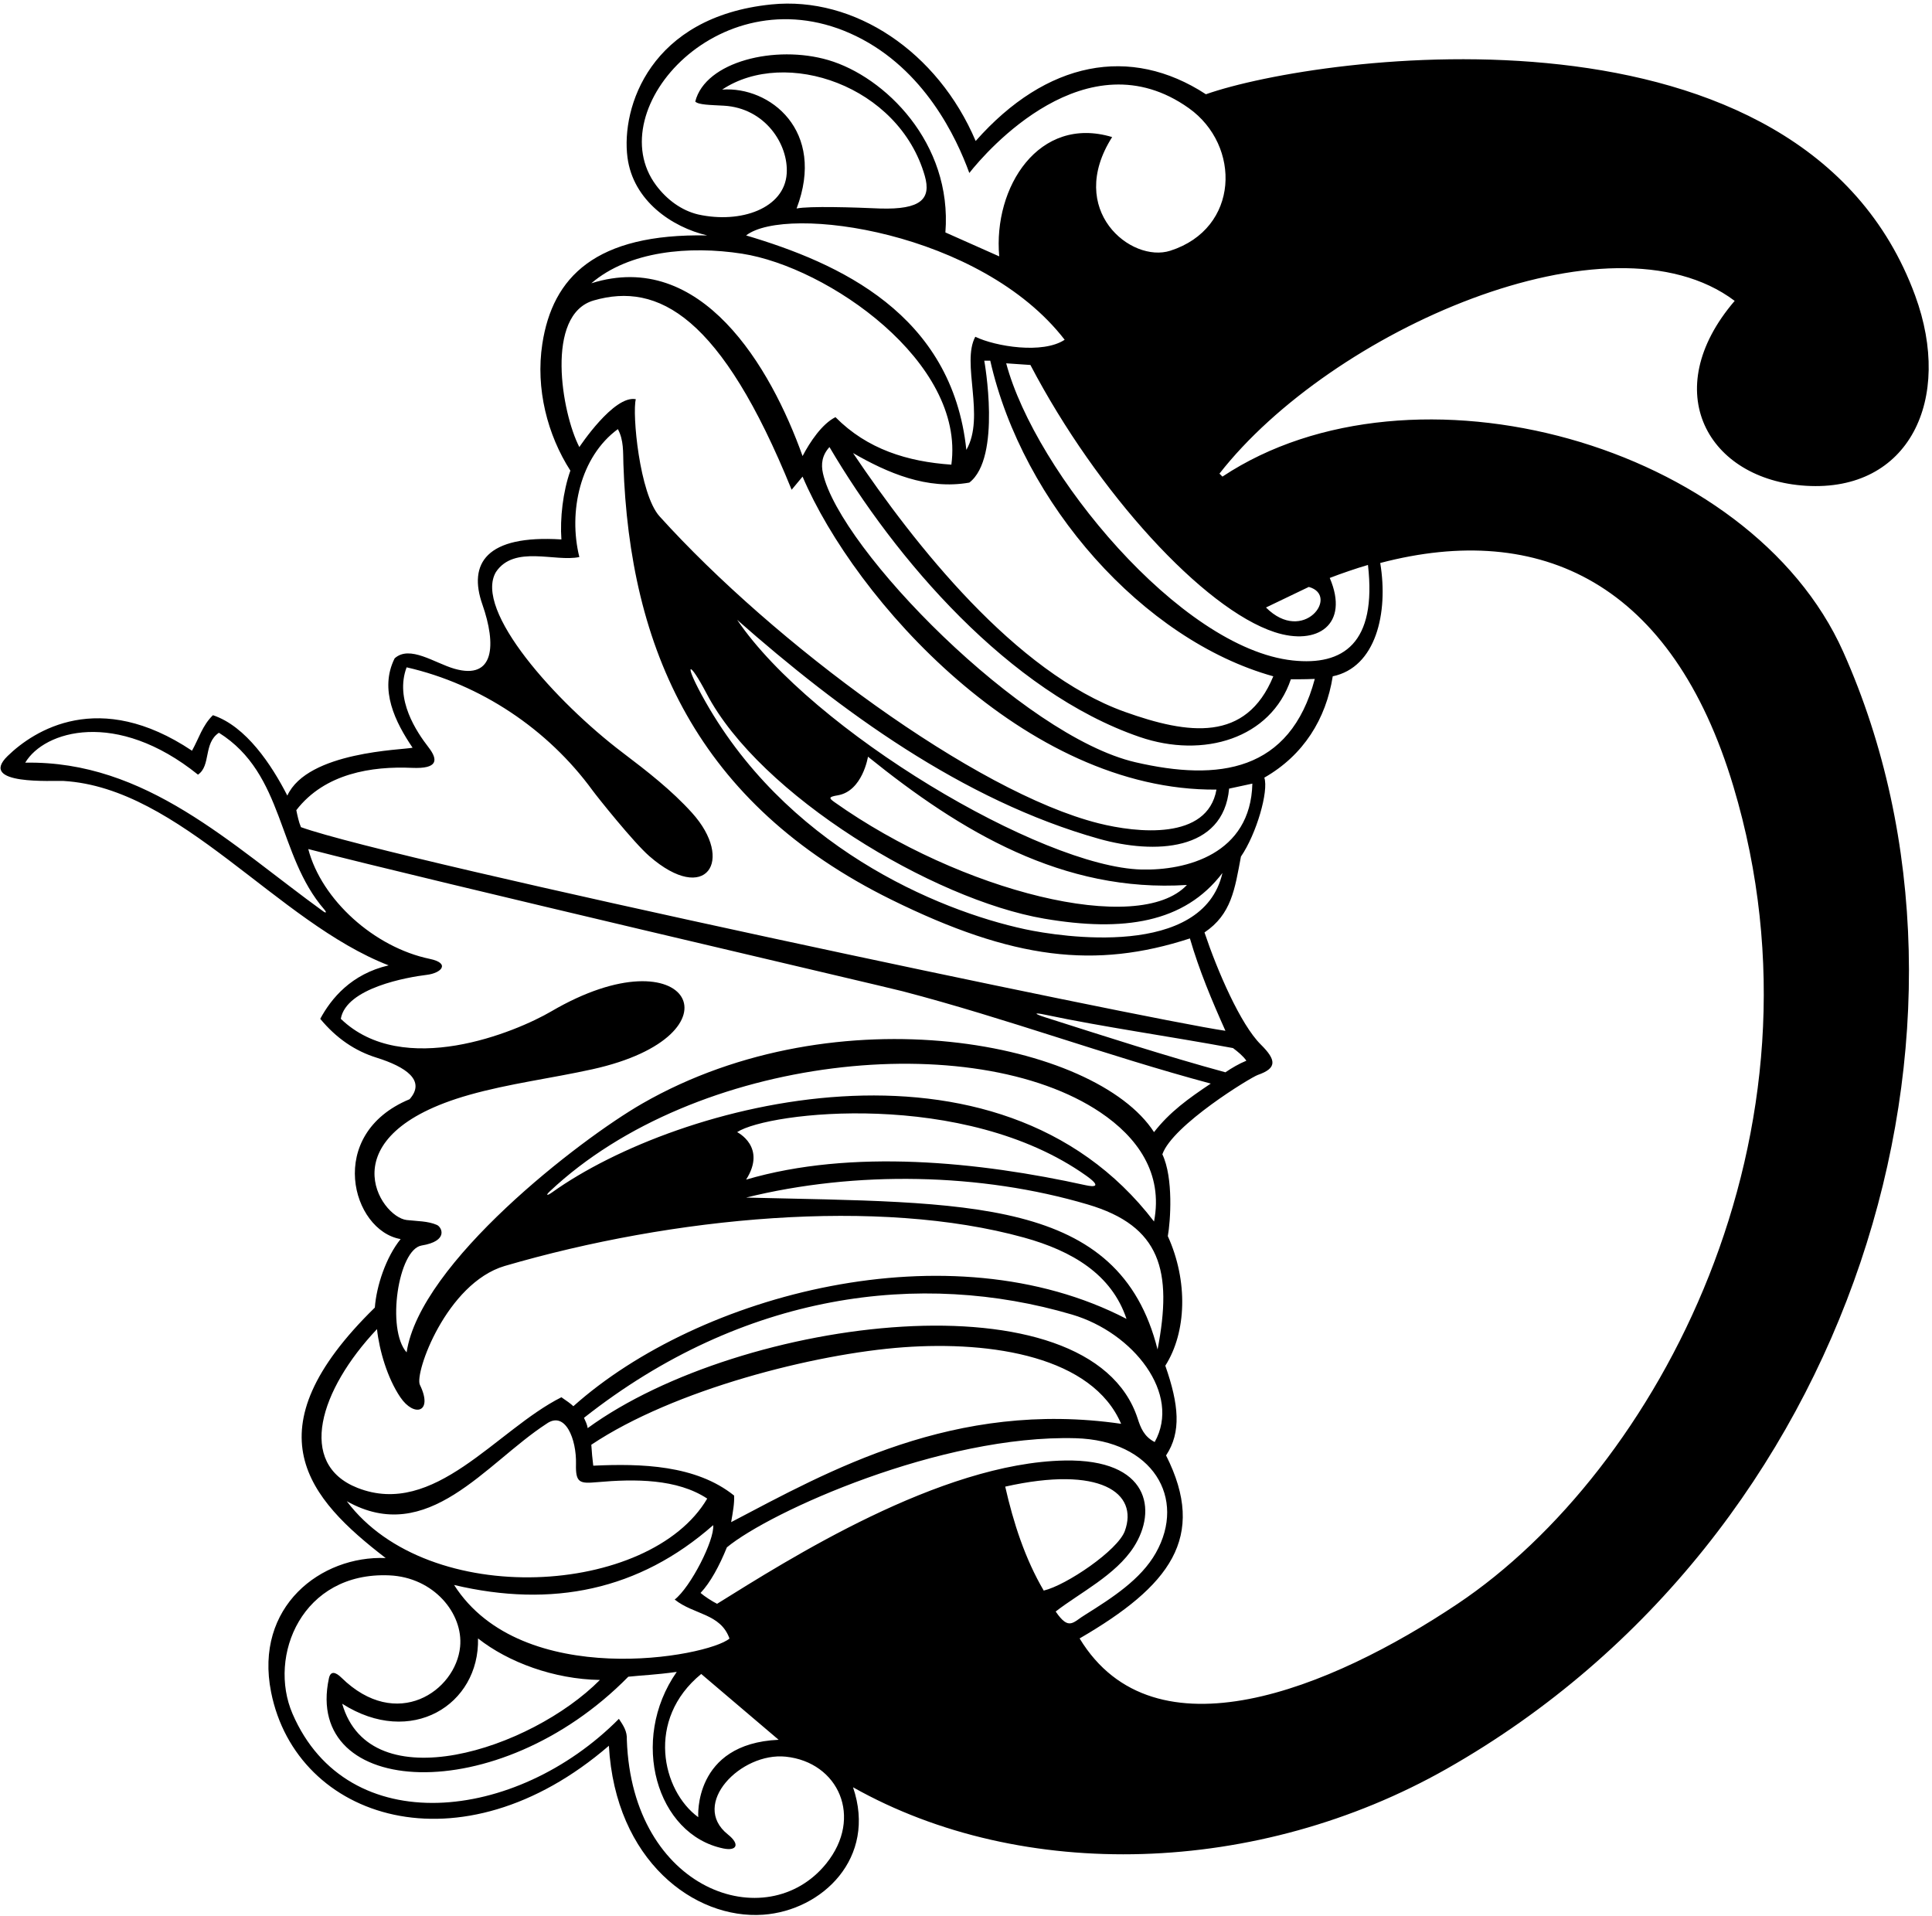 <?xml version="1.0" encoding="UTF-8"?>
<svg xmlns="http://www.w3.org/2000/svg" xmlns:xlink="http://www.w3.org/1999/xlink" width="479pt" height="475pt" viewBox="0 0 479 475" version="1.1">
<g id="surface1">
<path style=" stroke:none;fill-rule:nonzero;fill:rgb(0%,0%,0%);fill-opacity:1;" d="M 303.078 118.152 L 302.34 117.41 C 329.973 82.031 399.172 51.309 430.078 74.586 C 410.895 96.965 423.449 118.938 447.754 120.426 C 473.312 121.988 484.277 99.023 474.82 73.262 C 446.805 -3.059 326.965 13.516 298.98 23.367 C 280.242 11.141 259.438 15.094 241.898 34.953 C 232.496 12.812 211.828 -0.996 191.227 1.102 C 161.211 4.156 153.961 26.562 155.566 38.996 C 156.961 49.797 166.629 56.32 175.34 58.363 C 147.645 57.828 137 68.668 134.457 85.25 C 132.754 96.363 135.734 107.828 141.414 116.672 C 139.559 121.859 138.816 128.535 139.188 133.727 C 120.438 132.547 116.062 139.766 119.594 149.84 C 123.078 159.777 122.641 168.633 112.676 165.785 C 107.773 164.383 101.59 159.828 97.844 163.203 C 93.949 170.992 98.031 179.059 102.293 185.359 C 99.883 185.914 76.285 186.277 71.238 197.227 C 67.348 189.625 61.016 180.031 52.793 177.297 C 50.195 179.797 49.27 183.137 47.602 186.102 C 24.559 170.699 8.438 181.035 1.883 187.422 C -5.629 194.742 13.332 193.453 15.758 193.598 C 44.742 195.328 68.695 228.617 96.359 239.312 C 87.086 241.461 82.117 247.527 79.398 252.566 C 83.383 257.387 88.02 260.539 93.395 262.207 C 100.559 264.461 105.668 267.828 101.551 272.496 C 80.551 281.203 87.25 305.109 99.328 307.168 C 95.699 311.641 93.328 318.773 92.934 324.148 C 61.566 354.809 76.488 371.523 95.617 386.238 C 79.648 385.586 62.973 398.215 67.215 419.492 C 73.516 451.121 114.27 464.434 150.961 432.773 C 152.559 461.219 172.148 475.883 189.238 474.656 C 203.844 473.609 217.469 460.578 211.492 443.066 C 253.484 466.719 311.855 465.062 358.707 438.473 C 459.992 380.984 498.129 253.59 456.973 161.551 C 433.898 109.953 350.176 86.902 303.078 118.152 Z M 324.492 145.5 C 332.23 147.609 323.16 159.879 313.871 150.598 Z M 316.008 156.703 C 326.621 160.184 334.633 154.824 329.684 143.273 C 332.301 142.254 336.379 140.848 339.16 140.051 C 341.391 159.539 332.977 165.066 320.512 163.73 C 292.59 160.734 256.656 117.008 249.465 90.066 L 255.469 90.477 C 272.09 122.215 298.422 150.941 316.008 156.703 Z M 258.883 227.734 C 278.484 231.086 293.641 228.828 303.078 216.414 C 298.219 237.688 263.004 232.262 254.137 230.355 C 232.398 225.684 194.285 209.699 173.949 172.242 C 169.531 164.102 170.805 163.57 175.191 171.945 C 188.387 197.148 231.305 223.02 258.883 227.734 Z M 207.684 197.164 C 213.852 196.141 215.199 187.586 215.199 187.586 C 238.281 206.219 263.59 221.328 294.273 219.383 C 282.328 232.141 238.227 221.059 206.895 198.852 C 205.465 197.84 205.406 197.543 207.684 197.164 Z M 283 215.555 C 258.152 214.914 201.402 181.195 182.758 153.656 C 208.211 176.09 238.617 198.441 272.52 207.957 C 286.152 211.781 303.309 211.145 304.73 195.5 L 310.496 194.258 C 310.086 211.762 294.09 215.84 283 215.555 Z M 281.477 188.953 C 253.594 182.48 208.25 136.215 204.031 117.328 C 203.531 115.082 203.781 112.879 205.652 110.828 C 221.906 138.465 250.133 171.562 282.547 182.691 C 298.398 188.137 315.09 183.07 320.043 168.395 C 320.043 168.395 323.418 168.418 325.977 168.305 C 319.84 191.32 302.16 193.754 281.477 188.953 Z M 179.047 22.211 C 194.73 11.758 222.875 21.172 229.289 43.621 C 230.898 49.293 228.375 52 218.168 51.688 C 212.066 51.41 200.516 51.039 197.496 51.688 C 204.852 32.379 190.852 21.348 179.047 22.211 Z M 263.961 84.227 C 258.535 87.824 246.812 85.895 241.805 83.484 C 238.281 89.973 244.336 103.309 239.586 111.527 C 236.047 77.801 207.98 65.184 184.98 58.363 C 194.988 50.629 243.254 57.395 263.961 84.227 Z M 240.324 119.637 C 248.383 113.445 244.031 89.418 244.031 89.418 L 245.516 89.418 C 253.512 124.773 283.398 158.668 315.688 167.656 C 308.934 184.055 294.645 182.113 278.855 176.461 C 251.723 166.746 226.723 134.934 211.492 112.312 C 220.023 117.227 229.848 121.492 240.324 119.637 Z M 173.117 53.172 C 168.945 52.191 165.32 49.469 162.695 45.973 C 148.473 27.027 179.215 -7.18 212.281 8.969 C 229.195 17.227 237.113 34.059 240.324 42.883 C 244.52 37.531 269.422 8.801 294.75 26.816 C 307.746 36.062 307.359 56.641 290.148 62.156 C 280.434 65.273 264.207 52.117 275.734 33.98 C 257.574 28.508 246.203 46.383 247.738 63.555 L 234.391 57.621 C 236.129 35.406 219.34 19.004 205.375 14.898 C 192.258 11.043 174.871 15.238 172.375 25.176 C 173.156 26.008 176.215 26.016 179.496 26.203 C 189.684 26.793 195.527 35.777 195.047 43.043 C 194.48 51.641 183.703 55.496 173.117 53.172 Z M 183.992 62.891 C 205.18 66.184 239.336 89.746 235.871 115.188 C 225.027 114.445 215.016 111.387 207.137 103.414 C 203.801 105.082 200.832 109.531 198.98 113.055 C 191.062 90.902 173.859 61.645 146.605 70.227 C 155.953 62.211 170.902 60.859 183.992 62.891 Z M 147.203 74.48 C 163.184 69.867 178.809 78.367 196.27 121.41 L 198.98 118.152 C 211.887 148.488 254.113 196.172 301.598 195.742 C 299.355 208.395 281.879 206.48 272.395 204.102 C 241.738 196.41 191.848 159.359 163.523 128 C 158.535 122.48 156.703 102.457 157.637 98.965 C 152.203 97.852 143.637 110.828 143.637 110.828 C 139.246 102.367 135.086 77.98 147.203 74.48 Z M 102.164 190.352 C 108.562 190.633 108.684 188.414 106.25 185.266 C 103.305 181.457 97.82 173.398 100.812 165.43 C 119.168 169.613 135.828 180.758 146.902 195.938 C 148.074 197.547 157.098 208.852 160.988 212.238 C 175.035 224.473 182.234 213.301 171.555 201.484 C 166.484 195.879 160.449 191.188 154.352 186.566 C 137.883 174.09 117.34 151.289 122.965 141.793 C 127.508 135.023 137.703 139.383 143.637 138.086 C 140.855 126.867 143.824 113.238 153.188 106.379 C 154.672 109.141 154.457 112.051 154.559 115.043 C 156.09 160.617 172.676 199.203 221 223.031 C 251.172 237.906 271.574 240.27 295.016 232.637 C 297.332 240.609 300.469 248.043 303.82 255.535 C 284.449 252.754 97.695 213.391 74.613 205.051 C 74.059 203.75 73.742 202.176 73.465 200.84 C 80.523 191.68 92.23 189.91 102.164 190.352 Z M 305.695 259.816 C 306.938 260.742 308.234 261.816 309.012 262.949 C 307.309 263.637 305.344 264.766 303.82 265.824 C 289.074 261.805 274 256.926 259.062 252.168 C 256.289 251.285 256.27 250.941 259.191 251.562 C 273.512 254.594 289.914 256.891 305.695 259.816 Z M 80.184 225.953 C 57.273 209.383 36.219 188.527 6.258 189.066 C 10.945 181.156 28.836 175.746 49.086 192.035 C 52.352 189.812 50.383 184.246 54.277 181.652 C 70.613 191.895 68.695 211.98 80.418 225.484 C 81 226.152 80.879 226.453 80.184 225.953 Z M 104.531 308.762 C 111.305 307.648 109.535 304.195 108.32 303.66 C 106.09 302.68 103.363 302.734 100.84 302.445 C 94.223 301.695 81.02 281.426 116.297 271.43 C 126.211 268.621 136.742 267.312 146.871 265.07 C 184.941 256.648 171.145 230.551 136.672 250.723 C 127.906 255.855 99.938 267.469 84.496 252.566 C 85.824 244.867 101.105 242.234 105.844 241.66 C 109.457 241.223 111.719 238.781 106.531 237.703 C 92.84 234.855 79.723 223.102 76.43 210.48 C 106.465 218.27 219.023 244.488 223.777 245.73 C 249.656 252.488 274.188 261.652 300.188 268.621 C 294.609 272.352 290.012 275.648 286.117 280.656 C 271.68 258.277 207.762 245.711 159.25 273.566 C 143.672 282.512 104.102 313.105 100.812 335.254 C 95.746 329.559 98.727 309.719 104.531 308.762 Z M 182.016 370.758 C 172.559 363.156 158.953 362.785 147.086 363.344 C 146.883 361.711 146.695 359.82 146.605 358.152 C 167.027 344.496 201.934 335.59 223.992 333.988 C 246.098 332.387 270.848 336.371 277.961 352.961 C 236.613 346.961 205.418 364.684 181.273 377.34 C 181.719 374.746 182.09 372.762 182.016 370.758 Z M 180.863 406.195 C 175.527 410.758 129.371 419.23 112.582 392.914 C 136.859 398.664 158.48 394.242 176.824 378.082 C 177.176 381.789 171.242 393.43 167.277 396.531 C 172.031 400.332 178.641 399.945 180.863 406.195 Z M 173.117 450.48 C 164.152 443.961 160.027 426.273 173.855 414.977 L 193.047 431.293 C 171.797 432.238 173.117 450.48 173.117 450.48 Z M 148.734 416.461 C 131.602 433.727 91.793 446.625 84.84 422.355 C 101.902 433.246 118.906 422.637 118.516 406.168 C 126.027 412.086 137.336 416.273 148.734 416.461 Z M 145.695 354.035 C 145.602 353.164 145.121 352.219 144.789 351.477 C 184.328 320.301 228.348 314.848 265.777 325.879 C 281.031 330.375 292.938 345.574 286.281 357.484 C 283.605 356.109 282.777 353.871 282.07 351.68 C 270.328 315.473 183.777 326.297 145.695 354.035 Z M 286.996 334.539 C 277.453 296.531 239.672 298.227 184.98 296.879 C 212.141 290.172 243.168 290.742 269.695 298.59 C 287.738 303.93 290.766 314.996 286.996 334.539 Z M 182.758 280.656 C 190.535 275.559 239.117 270.027 269.281 291.438 C 273.184 294.211 271.391 294.305 269.141 293.809 C 242.852 288.012 211.172 284.73 184.98 292.43 C 190.168 284.297 182.758 280.656 182.758 280.656 Z M 286.117 302.812 C 247.289 252.082 168.098 273.277 136.871 295.598 C 135.582 296.52 135.254 296.328 136.297 295.352 C 172.59 261.168 241.551 254.746 272.801 275.75 C 281.902 281.867 288.449 290.777 286.117 302.812 Z M 93.469 329.488 C 94.031 334.727 96.027 341.605 99.25 346.371 C 102.664 351.418 107.465 350.203 104.109 343.312 C 102.695 340.414 110.699 318.148 125.098 313.844 C 166.984 301.609 217.805 296.824 253.852 306.785 C 265.832 310.098 275.609 315.898 279.293 326.949 C 235.531 304.23 173.297 320.77 142.152 348.605 C 141.598 348.047 140.301 347.121 139.188 346.379 C 123.016 354.508 107.715 376.379 88.613 368.836 C 73.566 362.891 79.215 344.586 93.469 329.488 Z M 85.977 372.148 C 106.094 383.457 120.371 362.785 135.48 352.961 C 140.152 349.621 142.961 356.785 142.805 362.949 C 142.684 367.621 143.734 367.812 148 367.434 C 157.438 366.594 167.875 366.578 175.34 371.5 C 161.215 395.578 106.254 399.18 85.977 372.148 Z M 204.824 462.004 C 190.113 480.18 156.711 468.805 155.41 431.293 C 155.523 429.195 154.555 427.77 153.445 426.102 C 127.941 451.809 86.152 456.344 72.531 424.855 C 66.324 410.504 74.906 389.609 96.504 390.531 C 107.559 391.004 114.883 400 114.078 408.215 C 113.004 419.191 98.352 429.332 84.645 415.891 C 83.215 414.492 81.961 414.129 81.547 416.051 C 75.18 445.691 123.379 448.609 155.773 415.66 C 159.652 415.242 162.172 415.234 167.785 414.461 C 155.941 431.402 162.797 454.855 179.355 458.238 C 182.652 458.914 183.559 457.227 180.457 454.754 C 171.047 447.258 183.684 434.32 194.816 435.48 C 207.852 436.836 214.121 450.512 204.824 462.004 Z M 249.223 368.535 C 272.785 363.242 282.355 370.082 278.871 379.555 C 277.109 384.359 264.328 393.008 258.77 394.305 C 254.152 386.445 251.262 377.527 249.223 368.535 Z M 261.734 399.496 C 267.688 394.867 276.605 390.477 281.098 383.496 C 286.977 374.367 284.902 361.684 263.996 362.062 C 233.016 362.621 195.254 386.73 177.785 397.582 C 176.609 397.004 174.633 395.723 173.688 394.887 C 176.094 392.352 178.352 388.203 180.215 383.59 C 190.996 374.691 233.336 355.621 266.668 356.535 C 285.832 357.062 294.223 371.418 286.559 384.98 C 282.836 391.57 275.684 396.133 269.152 400.238 C 266.035 402.07 265.094 404.426 261.734 399.496 Z M 361.367 397.598 C 329.969 418.598 286.125 436.625 267.668 406.168 C 290.008 393.188 299.344 381.125 289.102 360.801 C 292.938 355.027 292.273 348.164 288.914 338.555 C 294.188 330.273 294.594 317.566 289.535 306.438 C 290.188 302.844 290.973 292.02 288.184 286.152 C 290.703 278.91 310.086 267.09 311.84 266.48 C 316.605 264.824 316.508 262.82 312.59 258.941 C 307.559 253.965 301.809 240.652 298.629 231.152 C 305.316 226.652 306.141 220.445 307.664 212.348 C 311.531 206.707 314.574 196.113 313.465 192.777 C 323.195 187.215 328.758 178.223 330.426 167.656 C 341.102 165.445 344.273 152.004 342.199 139.566 C 382.02 129.105 414.656 144.562 429.762 194.957 C 455.586 281.102 410.617 364.656 361.367 397.598 "/>
</g>
</svg>
